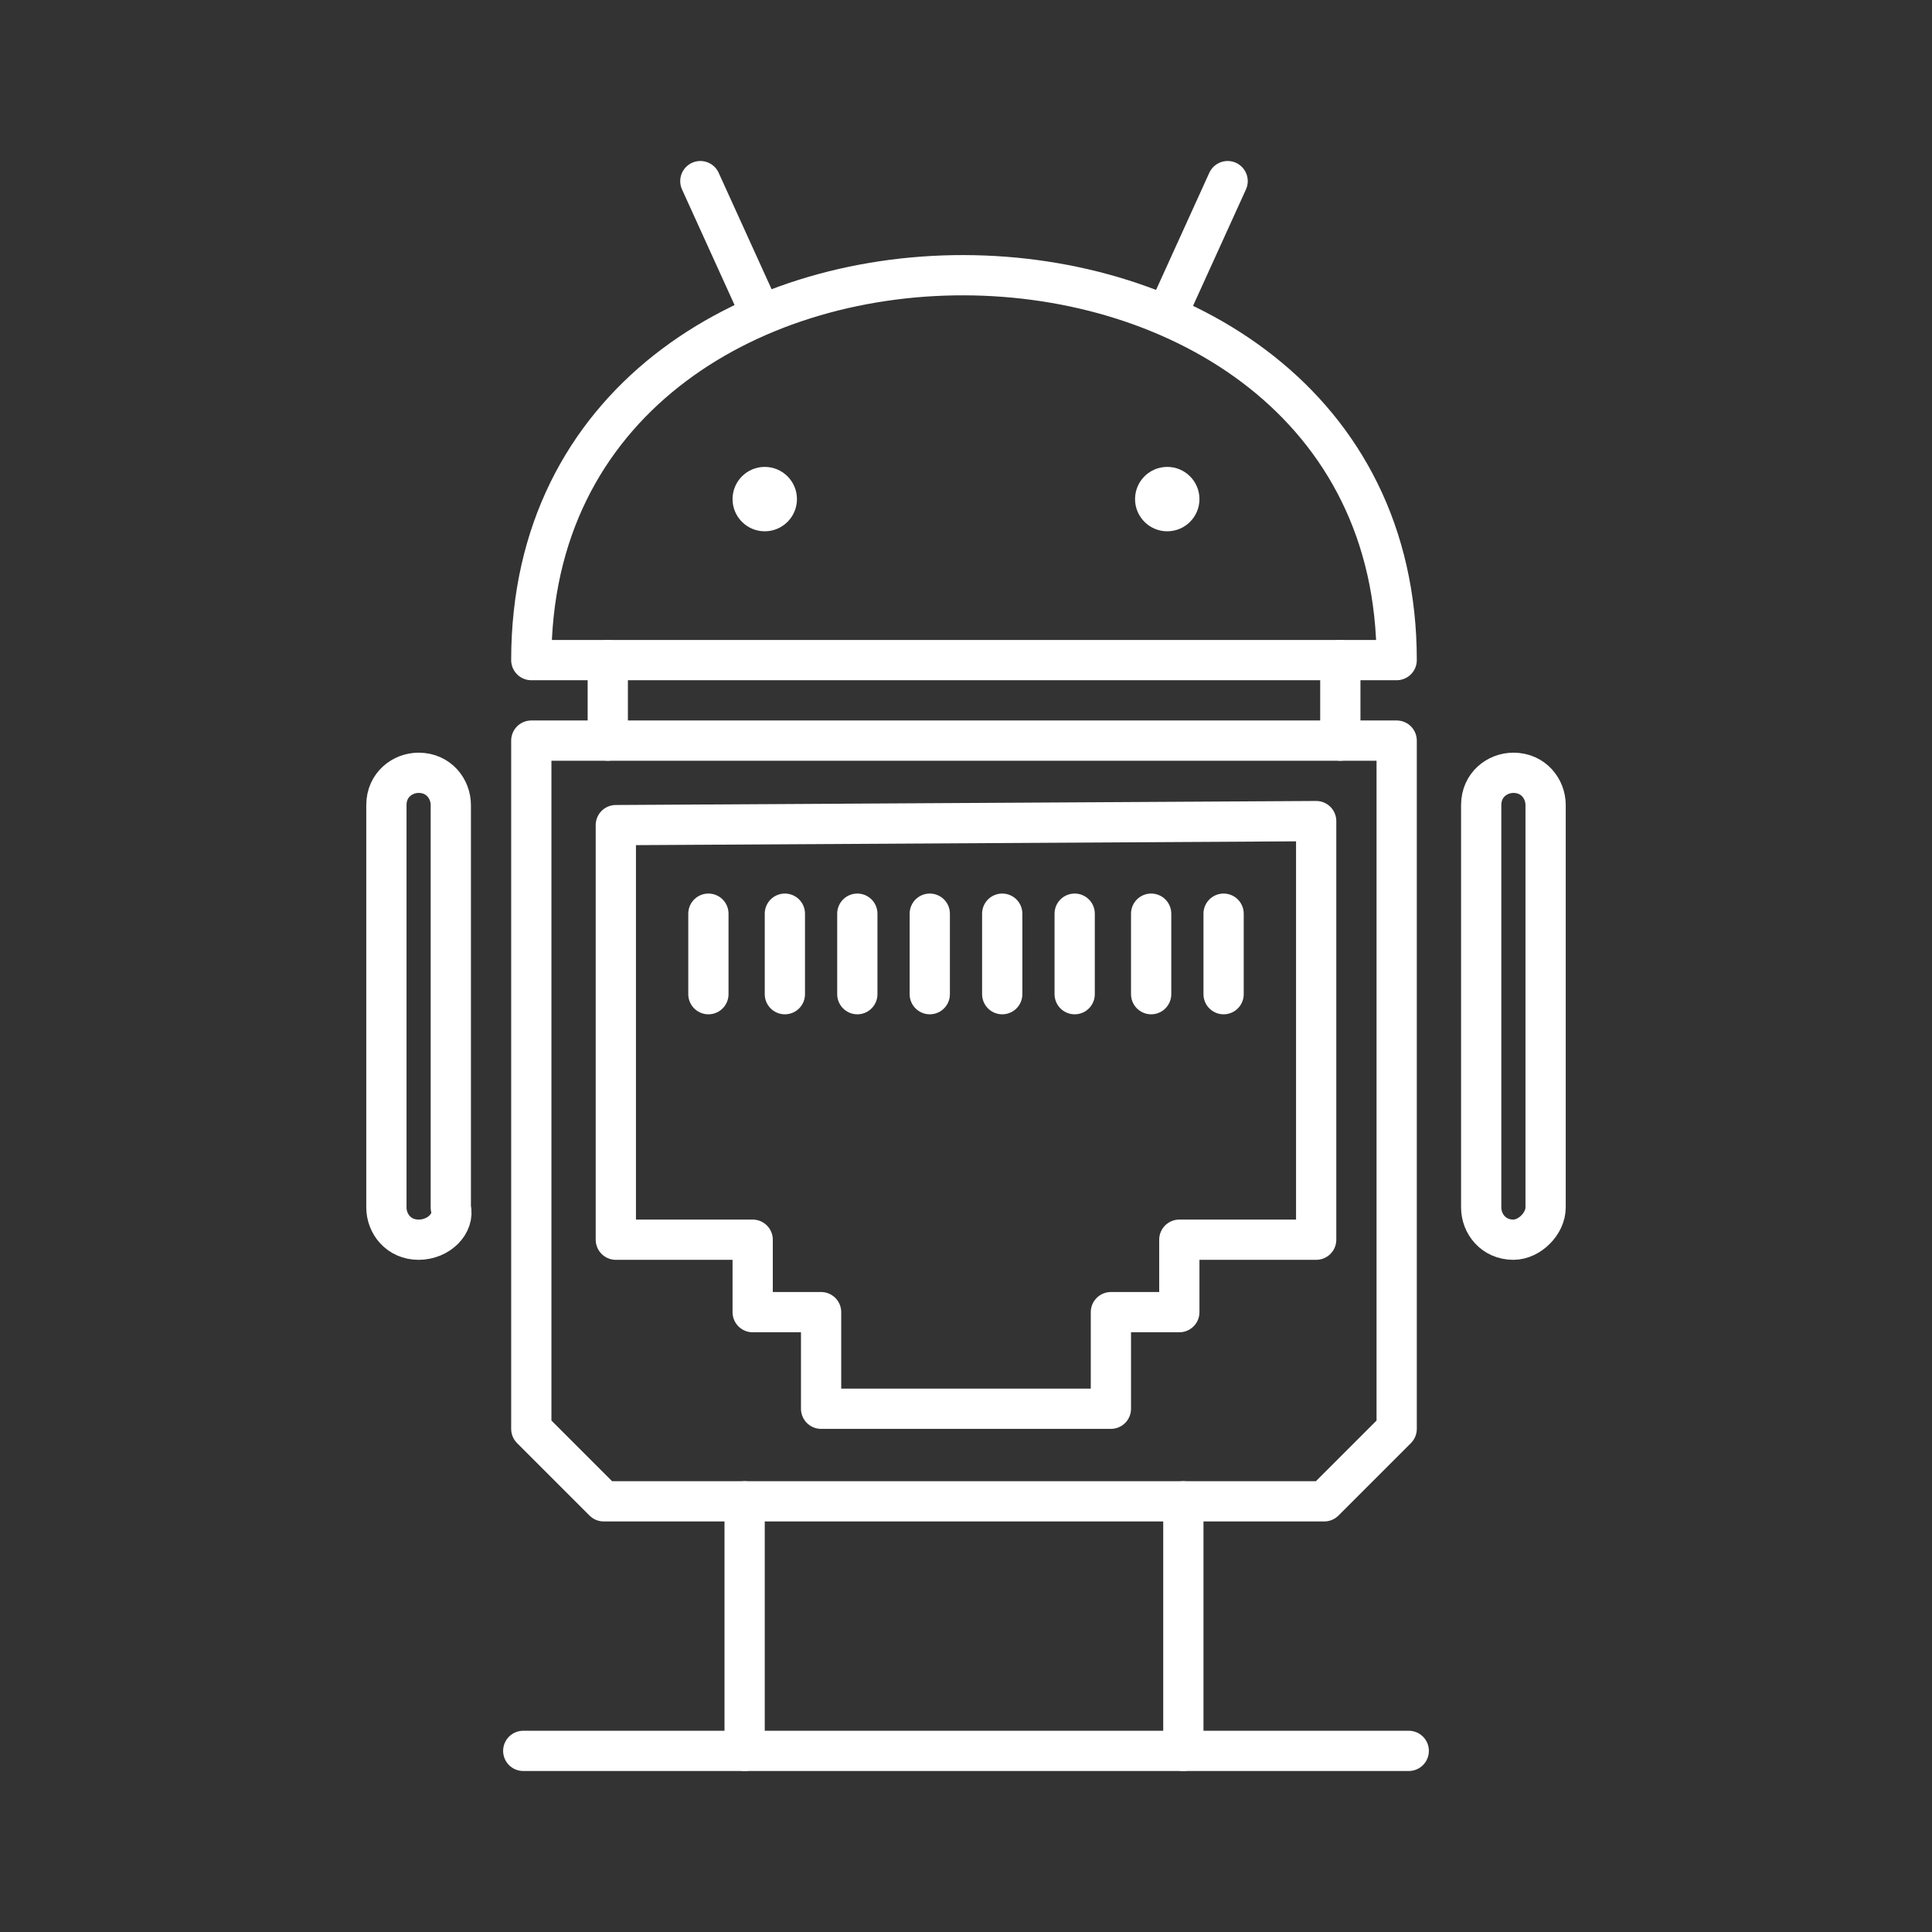 <?xml version="1.0" encoding="utf-8"?>
<!-- Generator: Adobe Illustrator 25.1.0, SVG Export Plug-In . SVG Version: 6.00 Build 0)  -->
<svg version="1.1" id="Layer_1" xmlns="http://www.w3.org/2000/svg" xmlns:xlink="http://www.w3.org/1999/xlink" x="0px" y="0px"
	 viewBox="0 0 48 48" style="enable-background:new 0 0 48 48;" xml:space="preserve">
<rect x="0" y="0" width="48" height="48" fill="#333333" stroke="none"/>
<style type="text/css">
	.st0{fill:none;stroke:#FFFFFF;stroke-linecap:round;stroke-linejoin:round;}
	.st1{fill:none;stroke:#FFFFFF;stroke-linecap:round;stroke-linejoin:round;stroke-miterlimit:8;}
	.st2{fill:#FFFFFF;}
</style>
<g>
	<path class="st0" d="M13.2,18.4h21.5v17.1l-1.8,1.8H15l-1.8-1.8L13.2,18.4z"/>
	<path class="st0" d="M13.2,16.4c0-12.8,21.5-12.7,21.5,0H13.2z"/>
	<line class="st1" x1="33.3" y1="16.4" x2="33.3" y2="18.4"/>
	<line class="st1" x1="15.1" y1="18.4" x2="15.1" y2="16.4"/>
	<circle class="st2" cx="19" cy="12.4" r="0.8"/>
	<circle class="st2" cx="29" cy="12.4" r="0.8"/>
	<path class="st0" d="M35,43.5h-5.6v-6.2"/>
	<path class="st0" d="M18.5,37.3v6.2H13"/>
	<path class="st0" d="M29,7.8l1.5-3.3"/>
	<path class="st0" d="M17.4,4.5l1.5,3.3"/>
	<path class="st0" d="M15.3,20.5v10.3h3.4v1.8h1.7l0,2.4h7.2l0-2.4h1.7v-1.8h3.4V20.4L15.3,20.5z"/>
	<path class="st0" d="M17.6,22.7v2"/>
	<path class="st0" d="M19.5,22.7v2"/>
	<path class="st0" d="M21.3,22.7v2"/>
	<path class="st0" d="M23.1,22.7v2"/>
	<path class="st0" d="M24.9,22.7v2"/>
	<path class="st0" d="M26.7,22.7v2"/>
	<path class="st0" d="M28.6,22.7v2"/>
	<path class="st0" d="M30.4,22.7v2"/>
	<path class="st0" d="M10.4,30.8L10.4,30.8c-0.5,0-0.8-0.4-0.8-0.8V20c0-0.5,0.4-0.8,0.8-0.8h0c0.5,0,0.8,0.4,0.8,0.8v10
		C11.3,30.4,10.9,30.8,10.4,30.8z"/>
	<path class="st0" d="M37.6,30.8L37.6,30.8c-0.5,0-0.8-0.4-0.8-0.8V20c0-0.5,0.4-0.8,0.8-0.8l0,0c0.5,0,0.8,0.4,0.8,0.8v10
		C38.4,30.4,38,30.8,37.6,30.8z"/>
	<line class="st0" x1="18.5" y1="43.5" x2="29.4" y2="43.5"/>
</g>
</svg>
